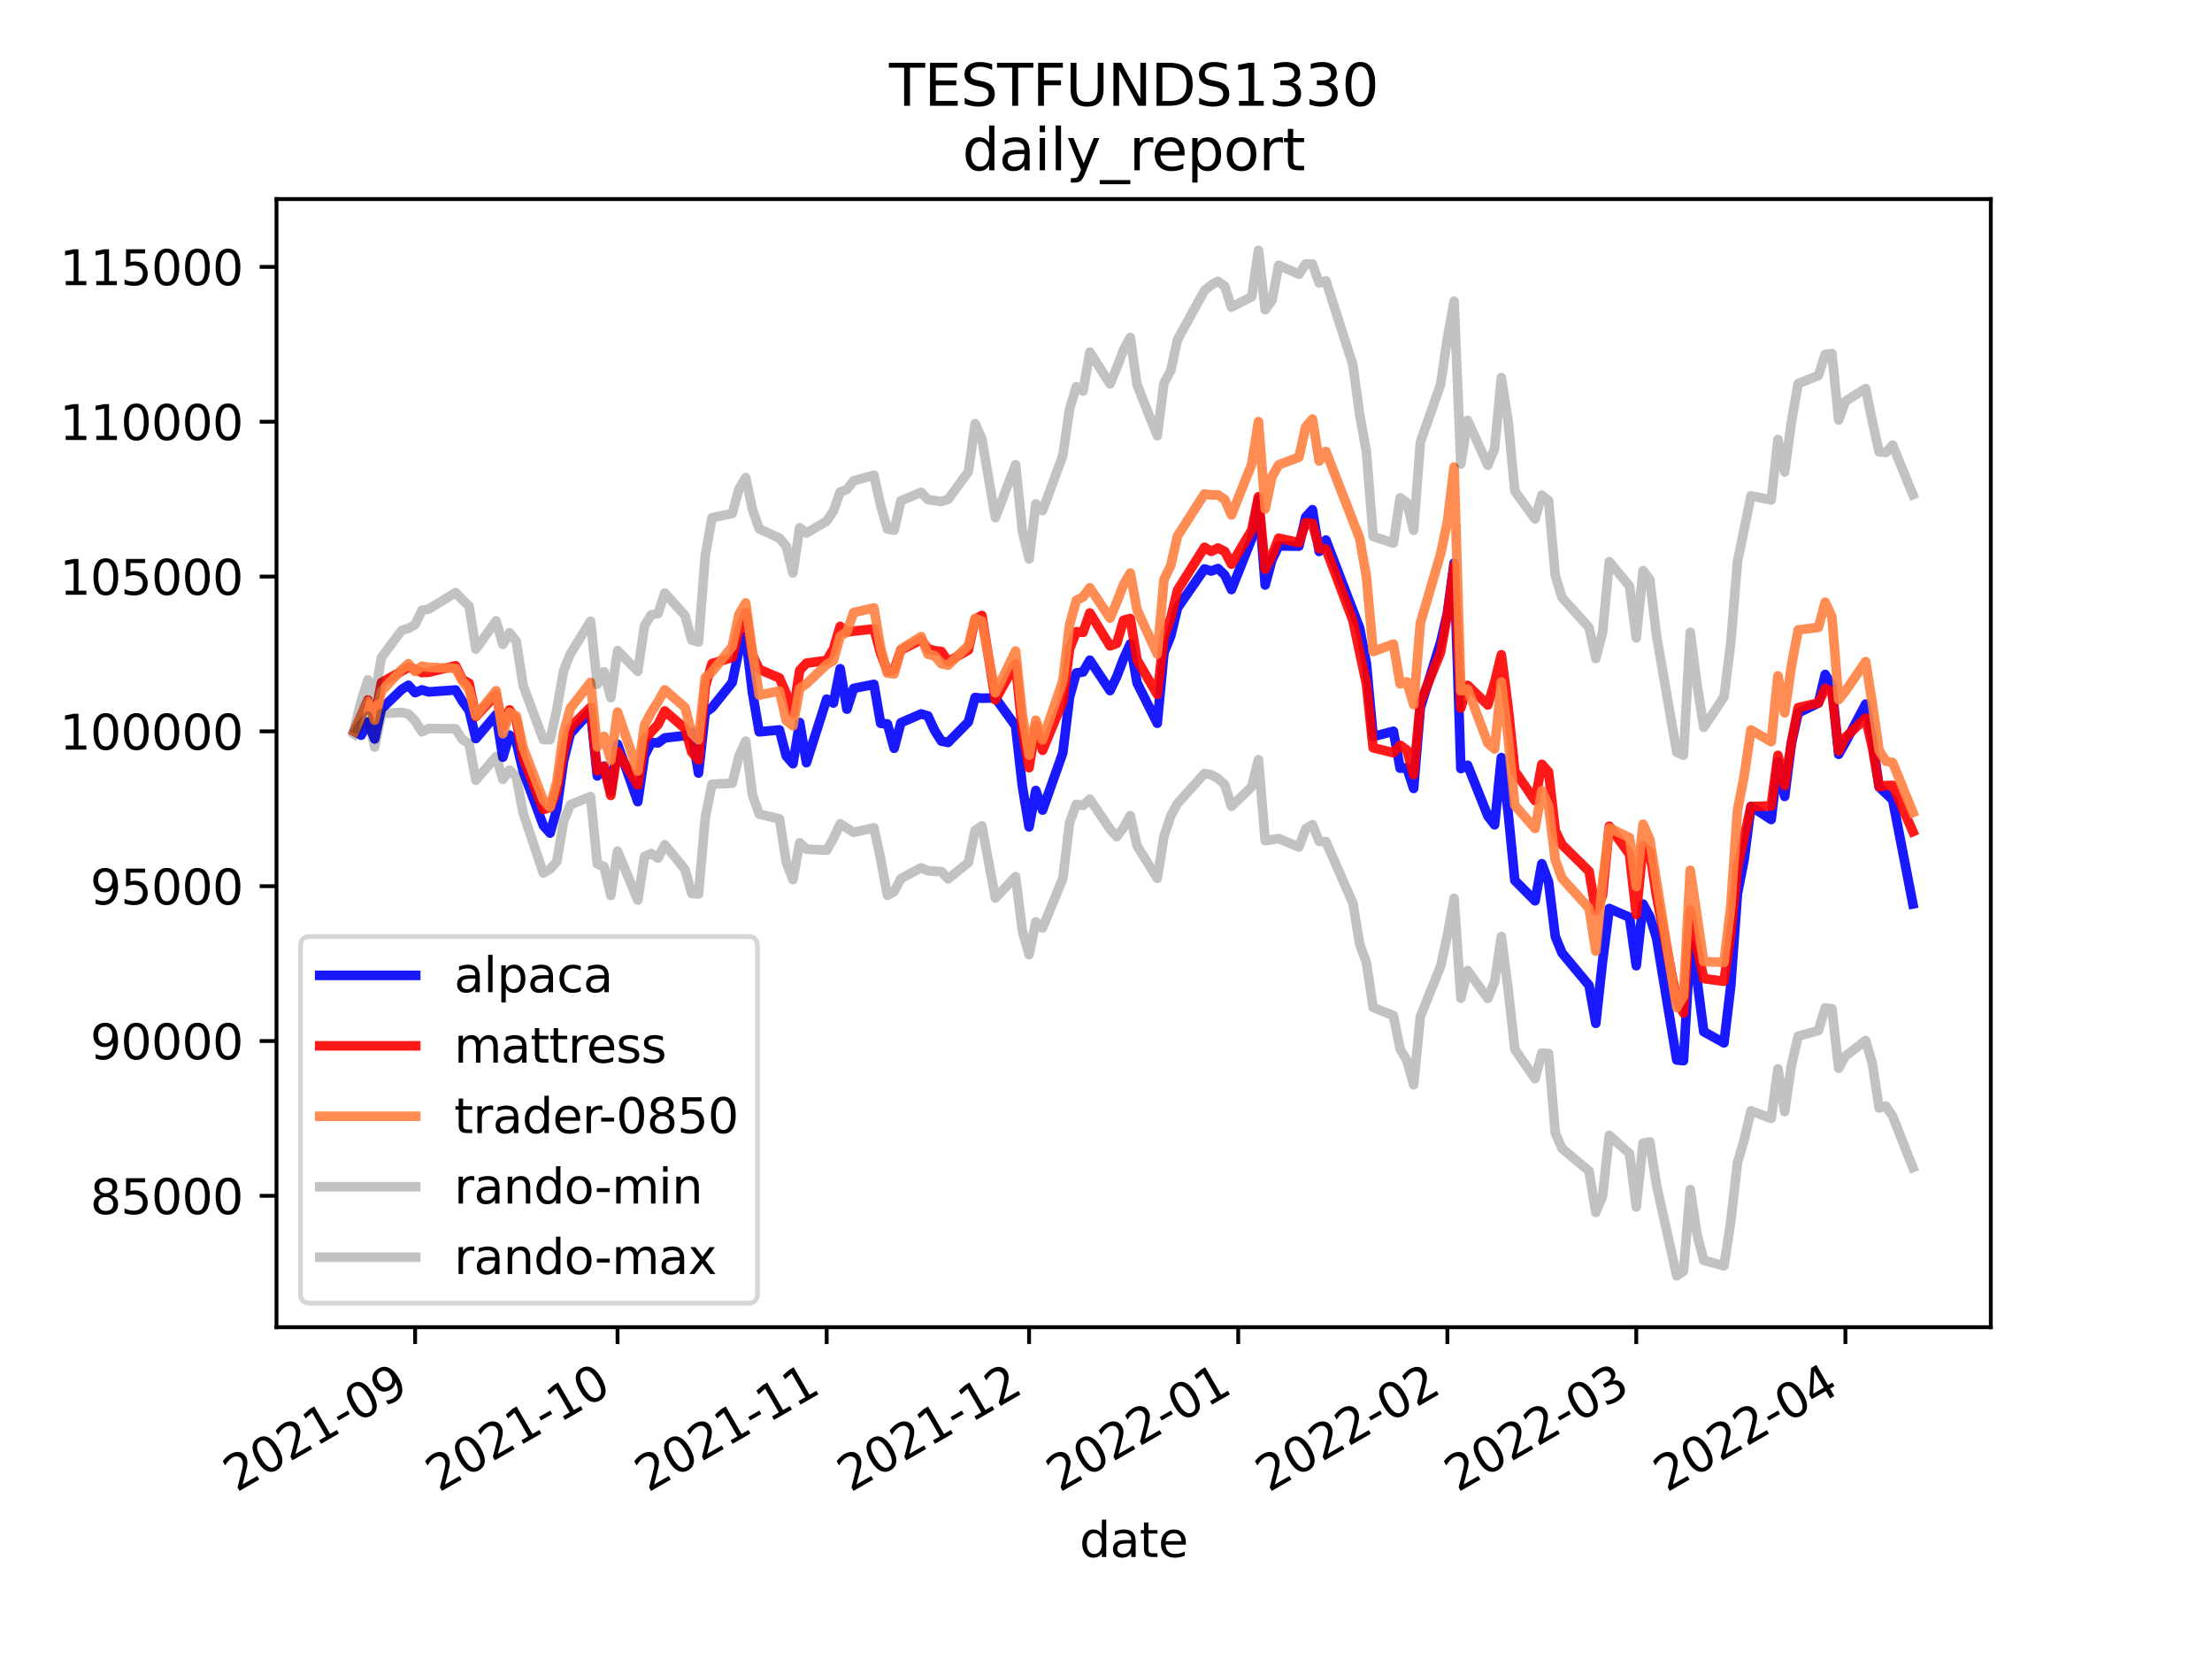 <?xml version="1.0" encoding="utf-8" standalone="no"?>
<!DOCTYPE svg PUBLIC "-//W3C//DTD SVG 1.1//EN"
  "http://www.w3.org/Graphics/SVG/1.1/DTD/svg11.dtd">
<svg height="345.6pt" version="1.1" viewBox="0 0 460.8 345.6" width="460.8pt" xmlns="http://www.w3.org/2000/svg" xmlns:xlink="http://www.w3.org/1999/xlink">
 <defs>
  <style type="text/css">*{stroke-linecap:butt;stroke-linejoin:round;}</style>
 </defs>
 <g id="figure_1">
  <g id="patch_1">
   <path d="M 0 345.6 
L 460.8 345.6 
L 460.8 0 
L 0 0 
z
" style="fill:#ffffff;"/>
  </g>
  <g id="axes_1">
   <g id="patch_2">
    <path d="M 57.6 276.48 
L 414.72 276.48 
L 414.72 41.472 
L 57.6 41.472 
z
" style="fill:#ffffff;"/>
   </g>
   <g id="matplotlib.axis_1">
    <g id="xtick_1">
     <g id="line2d_1">
      <defs>
       <path d="M 0 0 
L 0 3.5 
" id="m40ee66a56d" style="stroke:#000000;stroke-width:0.8;"/>
      </defs>
      <g>
       <use style="stroke:#000000;stroke-width:0.8;" x="86.482" xlink:href="#m40ee66a56d" y="276.48"/>
      </g>
     </g>
     <g id="text_1">
      <!-- 2021-09 -->
      <g transform="translate(49.257 310.952)rotate(-30)scale(0.1 -0.1)">
       <defs>
        <path d="M 1228 531 
L 3431 531 
L 3431 0 
L 469 0 
L 469 531 
Q 828 903 1448 1529 
Q 2069 2156 2228 2338 
Q 2531 2678 2651 2914 
Q 2772 3150 2772 3378 
Q 2772 3750 2511 3984 
Q 2250 4219 1831 4219 
Q 1534 4219 1204 4116 
Q 875 4013 500 3803 
L 500 4441 
Q 881 4594 1212 4672 
Q 1544 4750 1819 4750 
Q 2544 4750 2975 4387 
Q 3406 4025 3406 3419 
Q 3406 3131 3298 2873 
Q 3191 2616 2906 2266 
Q 2828 2175 2409 1742 
Q 1991 1309 1228 531 
z
" id="DejaVuSans-32" transform="scale(0.016)"/>
        <path d="M 2034 4250 
Q 1547 4250 1301 3770 
Q 1056 3291 1056 2328 
Q 1056 1369 1301 889 
Q 1547 409 2034 409 
Q 2525 409 2770 889 
Q 3016 1369 3016 2328 
Q 3016 3291 2770 3770 
Q 2525 4250 2034 4250 
z
M 2034 4750 
Q 2819 4750 3233 4129 
Q 3647 3509 3647 2328 
Q 3647 1150 3233 529 
Q 2819 -91 2034 -91 
Q 1250 -91 836 529 
Q 422 1150 422 2328 
Q 422 3509 836 4129 
Q 1250 4750 2034 4750 
z
" id="DejaVuSans-30" transform="scale(0.016)"/>
        <path d="M 794 531 
L 1825 531 
L 1825 4091 
L 703 3866 
L 703 4441 
L 1819 4666 
L 2450 4666 
L 2450 531 
L 3481 531 
L 3481 0 
L 794 0 
L 794 531 
z
" id="DejaVuSans-31" transform="scale(0.016)"/>
        <path d="M 313 2009 
L 1997 2009 
L 1997 1497 
L 313 1497 
L 313 2009 
z
" id="DejaVuSans-2d" transform="scale(0.016)"/>
        <path d="M 703 97 
L 703 672 
Q 941 559 1184 500 
Q 1428 441 1663 441 
Q 2288 441 2617 861 
Q 2947 1281 2994 2138 
Q 2813 1869 2534 1725 
Q 2256 1581 1919 1581 
Q 1219 1581 811 2004 
Q 403 2428 403 3163 
Q 403 3881 828 4315 
Q 1253 4750 1959 4750 
Q 2769 4750 3195 4129 
Q 3622 3509 3622 2328 
Q 3622 1225 3098 567 
Q 2575 -91 1691 -91 
Q 1453 -91 1209 -44 
Q 966 3 703 97 
z
M 1959 2075 
Q 2384 2075 2632 2365 
Q 2881 2656 2881 3163 
Q 2881 3666 2632 3958 
Q 2384 4250 1959 4250 
Q 1534 4250 1286 3958 
Q 1038 3666 1038 3163 
Q 1038 2656 1286 2365 
Q 1534 2075 1959 2075 
z
" id="DejaVuSans-39" transform="scale(0.016)"/>
       </defs>
       <use xlink:href="#DejaVuSans-32"/>
       <use x="63.623" xlink:href="#DejaVuSans-30"/>
       <use x="127.246" xlink:href="#DejaVuSans-32"/>
       <use x="190.869" xlink:href="#DejaVuSans-31"/>
       <use x="254.492" xlink:href="#DejaVuSans-2d"/>
       <use x="290.576" xlink:href="#DejaVuSans-30"/>
       <use x="354.199" xlink:href="#DejaVuSans-39"/>
      </g>
     </g>
    </g>
    <g id="xtick_2">
     <g id="line2d_2">
      <g>
       <use style="stroke:#000000;stroke-width:0.8;" x="128.645" xlink:href="#m40ee66a56d" y="276.48"/>
      </g>
     </g>
     <g id="text_2">
      <!-- 2021-10 -->
      <g transform="translate(91.42 310.952)rotate(-30)scale(0.1 -0.1)">
       <use xlink:href="#DejaVuSans-32"/>
       <use x="63.623" xlink:href="#DejaVuSans-30"/>
       <use x="127.246" xlink:href="#DejaVuSans-32"/>
       <use x="190.869" xlink:href="#DejaVuSans-31"/>
       <use x="254.492" xlink:href="#DejaVuSans-2d"/>
       <use x="290.576" xlink:href="#DejaVuSans-31"/>
       <use x="354.199" xlink:href="#DejaVuSans-30"/>
      </g>
     </g>
    </g>
    <g id="xtick_3">
     <g id="line2d_3">
      <g>
       <use style="stroke:#000000;stroke-width:0.8;" x="172.213" xlink:href="#m40ee66a56d" y="276.48"/>
      </g>
     </g>
     <g id="text_3">
      <!-- 2021-11 -->
      <g transform="translate(134.988 310.952)rotate(-30)scale(0.1 -0.1)">
       <use xlink:href="#DejaVuSans-32"/>
       <use x="63.623" xlink:href="#DejaVuSans-30"/>
       <use x="127.246" xlink:href="#DejaVuSans-32"/>
       <use x="190.869" xlink:href="#DejaVuSans-31"/>
       <use x="254.492" xlink:href="#DejaVuSans-2d"/>
       <use x="290.576" xlink:href="#DejaVuSans-31"/>
       <use x="354.199" xlink:href="#DejaVuSans-31"/>
      </g>
     </g>
    </g>
    <g id="xtick_4">
     <g id="line2d_4">
      <g>
       <use style="stroke:#000000;stroke-width:0.8;" x="214.376" xlink:href="#m40ee66a56d" y="276.48"/>
      </g>
     </g>
     <g id="text_4">
      <!-- 2021-12 -->
      <g transform="translate(177.151 310.952)rotate(-30)scale(0.1 -0.1)">
       <use xlink:href="#DejaVuSans-32"/>
       <use x="63.623" xlink:href="#DejaVuSans-30"/>
       <use x="127.246" xlink:href="#DejaVuSans-32"/>
       <use x="190.869" xlink:href="#DejaVuSans-31"/>
       <use x="254.492" xlink:href="#DejaVuSans-2d"/>
       <use x="290.576" xlink:href="#DejaVuSans-31"/>
       <use x="354.199" xlink:href="#DejaVuSans-32"/>
      </g>
     </g>
    </g>
    <g id="xtick_5">
     <g id="line2d_5">
      <g>
       <use style="stroke:#000000;stroke-width:0.8;" x="257.944" xlink:href="#m40ee66a56d" y="276.48"/>
      </g>
     </g>
     <g id="text_5">
      <!-- 2022-01 -->
      <g transform="translate(220.719 310.952)rotate(-30)scale(0.1 -0.1)">
       <use xlink:href="#DejaVuSans-32"/>
       <use x="63.623" xlink:href="#DejaVuSans-30"/>
       <use x="127.246" xlink:href="#DejaVuSans-32"/>
       <use x="190.869" xlink:href="#DejaVuSans-32"/>
       <use x="254.492" xlink:href="#DejaVuSans-2d"/>
       <use x="290.576" xlink:href="#DejaVuSans-30"/>
       <use x="354.199" xlink:href="#DejaVuSans-31"/>
      </g>
     </g>
    </g>
    <g id="xtick_6">
     <g id="line2d_6">
      <g>
       <use style="stroke:#000000;stroke-width:0.8;" x="301.513" xlink:href="#m40ee66a56d" y="276.48"/>
      </g>
     </g>
     <g id="text_6">
      <!-- 2022-02 -->
      <g transform="translate(264.288 310.952)rotate(-30)scale(0.1 -0.1)">
       <use xlink:href="#DejaVuSans-32"/>
       <use x="63.623" xlink:href="#DejaVuSans-30"/>
       <use x="127.246" xlink:href="#DejaVuSans-32"/>
       <use x="190.869" xlink:href="#DejaVuSans-32"/>
       <use x="254.492" xlink:href="#DejaVuSans-2d"/>
       <use x="290.576" xlink:href="#DejaVuSans-30"/>
       <use x="354.199" xlink:href="#DejaVuSans-32"/>
      </g>
     </g>
    </g>
    <g id="xtick_7">
     <g id="line2d_7">
      <g>
       <use style="stroke:#000000;stroke-width:0.8;" x="340.865" xlink:href="#m40ee66a56d" y="276.48"/>
      </g>
     </g>
     <g id="text_7">
      <!-- 2022-03 -->
      <g transform="translate(303.64 310.952)rotate(-30)scale(0.1 -0.1)">
       <defs>
        <path d="M 2597 2516 
Q 3050 2419 3304 2112 
Q 3559 1806 3559 1356 
Q 3559 666 3084 287 
Q 2609 -91 1734 -91 
Q 1441 -91 1130 -33 
Q 819 25 488 141 
L 488 750 
Q 750 597 1062 519 
Q 1375 441 1716 441 
Q 2309 441 2620 675 
Q 2931 909 2931 1356 
Q 2931 1769 2642 2001 
Q 2353 2234 1838 2234 
L 1294 2234 
L 1294 2753 
L 1863 2753 
Q 2328 2753 2575 2939 
Q 2822 3125 2822 3475 
Q 2822 3834 2567 4026 
Q 2313 4219 1838 4219 
Q 1578 4219 1281 4162 
Q 984 4106 628 3988 
L 628 4550 
Q 988 4650 1302 4700 
Q 1616 4750 1894 4750 
Q 2613 4750 3031 4423 
Q 3450 4097 3450 3541 
Q 3450 3153 3228 2886 
Q 3006 2619 2597 2516 
z
" id="DejaVuSans-33" transform="scale(0.016)"/>
       </defs>
       <use xlink:href="#DejaVuSans-32"/>
       <use x="63.623" xlink:href="#DejaVuSans-30"/>
       <use x="127.246" xlink:href="#DejaVuSans-32"/>
       <use x="190.869" xlink:href="#DejaVuSans-32"/>
       <use x="254.492" xlink:href="#DejaVuSans-2d"/>
       <use x="290.576" xlink:href="#DejaVuSans-30"/>
       <use x="354.199" xlink:href="#DejaVuSans-33"/>
      </g>
     </g>
    </g>
    <g id="xtick_8">
     <g id="line2d_8">
      <g>
       <use style="stroke:#000000;stroke-width:0.8;" x="384.433" xlink:href="#m40ee66a56d" y="276.48"/>
      </g>
     </g>
     <g id="text_8">
      <!-- 2022-04 -->
      <g transform="translate(347.208 310.952)rotate(-30)scale(0.1 -0.1)">
       <defs>
        <path d="M 2419 4116 
L 825 1625 
L 2419 1625 
L 2419 4116 
z
M 2253 4666 
L 3047 4666 
L 3047 1625 
L 3713 1625 
L 3713 1100 
L 3047 1100 
L 3047 0 
L 2419 0 
L 2419 1100 
L 313 1100 
L 313 1709 
L 2253 4666 
z
" id="DejaVuSans-34" transform="scale(0.016)"/>
       </defs>
       <use xlink:href="#DejaVuSans-32"/>
       <use x="63.623" xlink:href="#DejaVuSans-30"/>
       <use x="127.246" xlink:href="#DejaVuSans-32"/>
       <use x="190.869" xlink:href="#DejaVuSans-32"/>
       <use x="254.492" xlink:href="#DejaVuSans-2d"/>
       <use x="290.576" xlink:href="#DejaVuSans-30"/>
       <use x="354.199" xlink:href="#DejaVuSans-34"/>
      </g>
     </g>
    </g>
    <g id="text_9">
     <!-- date -->
     <g transform="translate(224.885 324.351)scale(0.1 -0.1)">
      <defs>
       <path d="M 2906 2969 
L 2906 4863 
L 3481 4863 
L 3481 0 
L 2906 0 
L 2906 525 
Q 2725 213 2448 61 
Q 2172 -91 1784 -91 
Q 1150 -91 751 415 
Q 353 922 353 1747 
Q 353 2572 751 3078 
Q 1150 3584 1784 3584 
Q 2172 3584 2448 3432 
Q 2725 3281 2906 2969 
z
M 947 1747 
Q 947 1113 1208 752 
Q 1469 391 1925 391 
Q 2381 391 2643 752 
Q 2906 1113 2906 1747 
Q 2906 2381 2643 2742 
Q 2381 3103 1925 3103 
Q 1469 3103 1208 2742 
Q 947 2381 947 1747 
z
" id="DejaVuSans-64" transform="scale(0.016)"/>
       <path d="M 2194 1759 
Q 1497 1759 1228 1600 
Q 959 1441 959 1056 
Q 959 750 1161 570 
Q 1363 391 1709 391 
Q 2188 391 2477 730 
Q 2766 1069 2766 1631 
L 2766 1759 
L 2194 1759 
z
M 3341 1997 
L 3341 0 
L 2766 0 
L 2766 531 
Q 2569 213 2275 61 
Q 1981 -91 1556 -91 
Q 1019 -91 701 211 
Q 384 513 384 1019 
Q 384 1609 779 1909 
Q 1175 2209 1959 2209 
L 2766 2209 
L 2766 2266 
Q 2766 2663 2505 2880 
Q 2244 3097 1772 3097 
Q 1472 3097 1187 3025 
Q 903 2953 641 2809 
L 641 3341 
Q 956 3463 1253 3523 
Q 1550 3584 1831 3584 
Q 2591 3584 2966 3190 
Q 3341 2797 3341 1997 
z
" id="DejaVuSans-61" transform="scale(0.016)"/>
       <path d="M 1172 4494 
L 1172 3500 
L 2356 3500 
L 2356 3053 
L 1172 3053 
L 1172 1153 
Q 1172 725 1289 603 
Q 1406 481 1766 481 
L 2356 481 
L 2356 0 
L 1766 0 
Q 1100 0 847 248 
Q 594 497 594 1153 
L 594 3053 
L 172 3053 
L 172 3500 
L 594 3500 
L 594 4494 
L 1172 4494 
z
" id="DejaVuSans-74" transform="scale(0.016)"/>
       <path d="M 3597 1894 
L 3597 1613 
L 953 1613 
Q 991 1019 1311 708 
Q 1631 397 2203 397 
Q 2534 397 2845 478 
Q 3156 559 3463 722 
L 3463 178 
Q 3153 47 2828 -22 
Q 2503 -91 2169 -91 
Q 1331 -91 842 396 
Q 353 884 353 1716 
Q 353 2575 817 3079 
Q 1281 3584 2069 3584 
Q 2775 3584 3186 3129 
Q 3597 2675 3597 1894 
z
M 3022 2063 
Q 3016 2534 2758 2815 
Q 2500 3097 2075 3097 
Q 1594 3097 1305 2825 
Q 1016 2553 972 2059 
L 3022 2063 
z
" id="DejaVuSans-65" transform="scale(0.016)"/>
      </defs>
      <use xlink:href="#DejaVuSans-64"/>
      <use x="63.477" xlink:href="#DejaVuSans-61"/>
      <use x="124.756" xlink:href="#DejaVuSans-74"/>
      <use x="163.965" xlink:href="#DejaVuSans-65"/>
     </g>
    </g>
   </g>
   <g id="matplotlib.axis_2">
    <g id="ytick_1">
     <g id="line2d_9">
      <defs>
       <path d="M 0 0 
L -3.5 0 
" id="mac72d6d4a7" style="stroke:#000000;stroke-width:0.8;"/>
      </defs>
      <g>
       <use style="stroke:#000000;stroke-width:0.8;" x="57.6" xlink:href="#mac72d6d4a7" y="249.112"/>
      </g>
     </g>
     <g id="text_10">
      <!-- 85000 -->
      <g transform="translate(18.788 252.911)scale(0.1 -0.1)">
       <defs>
        <path d="M 2034 2216 
Q 1584 2216 1326 1975 
Q 1069 1734 1069 1313 
Q 1069 891 1326 650 
Q 1584 409 2034 409 
Q 2484 409 2743 651 
Q 3003 894 3003 1313 
Q 3003 1734 2745 1975 
Q 2488 2216 2034 2216 
z
M 1403 2484 
Q 997 2584 770 2862 
Q 544 3141 544 3541 
Q 544 4100 942 4425 
Q 1341 4750 2034 4750 
Q 2731 4750 3128 4425 
Q 3525 4100 3525 3541 
Q 3525 3141 3298 2862 
Q 3072 2584 2669 2484 
Q 3125 2378 3379 2068 
Q 3634 1759 3634 1313 
Q 3634 634 3220 271 
Q 2806 -91 2034 -91 
Q 1263 -91 848 271 
Q 434 634 434 1313 
Q 434 1759 690 2068 
Q 947 2378 1403 2484 
z
M 1172 3481 
Q 1172 3119 1398 2916 
Q 1625 2713 2034 2713 
Q 2441 2713 2670 2916 
Q 2900 3119 2900 3481 
Q 2900 3844 2670 4047 
Q 2441 4250 2034 4250 
Q 1625 4250 1398 4047 
Q 1172 3844 1172 3481 
z
" id="DejaVuSans-38" transform="scale(0.016)"/>
        <path d="M 691 4666 
L 3169 4666 
L 3169 4134 
L 1269 4134 
L 1269 2991 
Q 1406 3038 1543 3061 
Q 1681 3084 1819 3084 
Q 2600 3084 3056 2656 
Q 3513 2228 3513 1497 
Q 3513 744 3044 326 
Q 2575 -91 1722 -91 
Q 1428 -91 1123 -41 
Q 819 9 494 109 
L 494 744 
Q 775 591 1075 516 
Q 1375 441 1709 441 
Q 2250 441 2565 725 
Q 2881 1009 2881 1497 
Q 2881 1984 2565 2268 
Q 2250 2553 1709 2553 
Q 1456 2553 1204 2497 
Q 953 2441 691 2322 
L 691 4666 
z
" id="DejaVuSans-35" transform="scale(0.016)"/>
       </defs>
       <use xlink:href="#DejaVuSans-38"/>
       <use x="63.623" xlink:href="#DejaVuSans-35"/>
       <use x="127.246" xlink:href="#DejaVuSans-30"/>
       <use x="190.869" xlink:href="#DejaVuSans-30"/>
       <use x="254.492" xlink:href="#DejaVuSans-30"/>
      </g>
     </g>
    </g>
    <g id="ytick_2">
     <g id="line2d_10">
      <g>
       <use style="stroke:#000000;stroke-width:0.8;" x="57.6" xlink:href="#mac72d6d4a7" y="216.86"/>
      </g>
     </g>
     <g id="text_11">
      <!-- 90000 -->
      <g transform="translate(18.788 220.659)scale(0.1 -0.1)">
       <use xlink:href="#DejaVuSans-39"/>
       <use x="63.623" xlink:href="#DejaVuSans-30"/>
       <use x="127.246" xlink:href="#DejaVuSans-30"/>
       <use x="190.869" xlink:href="#DejaVuSans-30"/>
       <use x="254.492" xlink:href="#DejaVuSans-30"/>
      </g>
     </g>
    </g>
    <g id="ytick_3">
     <g id="line2d_11">
      <g>
       <use style="stroke:#000000;stroke-width:0.8;" x="57.6" xlink:href="#mac72d6d4a7" y="184.608"/>
      </g>
     </g>
     <g id="text_12">
      <!-- 95000 -->
      <g transform="translate(18.788 188.407)scale(0.1 -0.1)">
       <use xlink:href="#DejaVuSans-39"/>
       <use x="63.623" xlink:href="#DejaVuSans-35"/>
       <use x="127.246" xlink:href="#DejaVuSans-30"/>
       <use x="190.869" xlink:href="#DejaVuSans-30"/>
       <use x="254.492" xlink:href="#DejaVuSans-30"/>
      </g>
     </g>
    </g>
    <g id="ytick_4">
     <g id="line2d_12">
      <g>
       <use style="stroke:#000000;stroke-width:0.8;" x="57.6" xlink:href="#mac72d6d4a7" y="152.356"/>
      </g>
     </g>
     <g id="text_13">
      <!-- 100000 -->
      <g transform="translate(12.425 156.155)scale(0.1 -0.1)">
       <use xlink:href="#DejaVuSans-31"/>
       <use x="63.623" xlink:href="#DejaVuSans-30"/>
       <use x="127.246" xlink:href="#DejaVuSans-30"/>
       <use x="190.869" xlink:href="#DejaVuSans-30"/>
       <use x="254.492" xlink:href="#DejaVuSans-30"/>
       <use x="318.115" xlink:href="#DejaVuSans-30"/>
      </g>
     </g>
    </g>
    <g id="ytick_5">
     <g id="line2d_13">
      <g>
       <use style="stroke:#000000;stroke-width:0.8;" x="57.6" xlink:href="#mac72d6d4a7" y="120.104"/>
      </g>
     </g>
     <g id="text_14">
      <!-- 105000 -->
      <g transform="translate(12.425 123.903)scale(0.1 -0.1)">
       <use xlink:href="#DejaVuSans-31"/>
       <use x="63.623" xlink:href="#DejaVuSans-30"/>
       <use x="127.246" xlink:href="#DejaVuSans-35"/>
       <use x="190.869" xlink:href="#DejaVuSans-30"/>
       <use x="254.492" xlink:href="#DejaVuSans-30"/>
       <use x="318.115" xlink:href="#DejaVuSans-30"/>
      </g>
     </g>
    </g>
    <g id="ytick_6">
     <g id="line2d_14">
      <g>
       <use style="stroke:#000000;stroke-width:0.8;" x="57.6" xlink:href="#mac72d6d4a7" y="87.852"/>
      </g>
     </g>
     <g id="text_15">
      <!-- 110000 -->
      <g transform="translate(12.425 91.651)scale(0.1 -0.1)">
       <use xlink:href="#DejaVuSans-31"/>
       <use x="63.623" xlink:href="#DejaVuSans-31"/>
       <use x="127.246" xlink:href="#DejaVuSans-30"/>
       <use x="190.869" xlink:href="#DejaVuSans-30"/>
       <use x="254.492" xlink:href="#DejaVuSans-30"/>
       <use x="318.115" xlink:href="#DejaVuSans-30"/>
      </g>
     </g>
    </g>
    <g id="ytick_7">
     <g id="line2d_15">
      <g>
       <use style="stroke:#000000;stroke-width:0.8;" x="57.6" xlink:href="#mac72d6d4a7" y="55.6"/>
      </g>
     </g>
     <g id="text_16">
      <!-- 115000 -->
      <g transform="translate(12.425 59.399)scale(0.1 -0.1)">
       <use xlink:href="#DejaVuSans-31"/>
       <use x="63.623" xlink:href="#DejaVuSans-31"/>
       <use x="127.246" xlink:href="#DejaVuSans-35"/>
       <use x="190.869" xlink:href="#DejaVuSans-30"/>
       <use x="254.492" xlink:href="#DejaVuSans-30"/>
       <use x="318.115" xlink:href="#DejaVuSans-30"/>
      </g>
     </g>
    </g>
   </g>
   <g id="line2d_16">
    <path clip-path="url(#pcfe81a2498)" d="M 73.833 152.356 
L 75.238 153.162 
L 76.644 150.418 
L 78.049 153.945 
L 79.454 147.675 
L 83.671 143.627 
L 85.076 142.75 
L 86.482 144.3 
L 87.887 143.714 
L 89.292 144.136 
L 94.914 143.736 
L 96.32 146.081 
L 97.725 148.011 
L 99.13 153.861 
L 103.347 148.885 
L 104.752 157.743 
L 106.158 153.136 
L 107.563 154.656 
L 108.969 160.601 
L 113.185 171.96 
L 114.59 173.552 
L 115.996 168.55 
L 117.401 158.509 
L 118.807 152.842 
L 123.023 148.157 
L 124.428 161.641 
L 125.834 159.595 
L 127.239 164.9 
L 128.645 155.036 
L 132.861 167.002 
L 134.266 157.439 
L 135.672 154.68 
L 137.077 154.76 
L 138.483 153.717 
L 142.699 153.248 
L 144.104 152.529 
L 145.51 161.049 
L 146.915 148.421 
L 148.321 147.414 
L 152.537 142.169 
L 153.942 135.388 
L 155.348 132.561 
L 156.753 144.296 
L 158.159 152.458 
L 162.375 152.051 
L 163.78 157.471 
L 165.186 159.098 
L 166.591 150.511 
L 167.997 158.884 
L 172.213 145.637 
L 173.618 146.451 
L 175.024 139.306 
L 176.429 147.736 
L 177.835 143.403 
L 182.051 142.561 
L 183.456 150.684 
L 184.862 150.814 
L 186.267 155.889 
L 187.673 150.555 
L 191.889 148.721 
L 193.294 149.129 
L 194.7 152.169 
L 196.105 154.385 
L 197.511 154.663 
L 201.727 150.39 
L 203.132 145.308 
L 204.538 145.456 
L 207.349 145.381 
L 211.565 151.237 
L 212.97 163.777 
L 214.376 172.258 
L 215.781 164.669 
L 217.187 168.758 
L 221.403 156.831 
L 222.808 145.215 
L 224.214 140.19 
L 225.619 139.983 
L 227.025 137.526 
L 231.241 143.863 
L 232.646 140.952 
L 234.052 137.25 
L 235.457 134.157 
L 236.863 142.236 
L 241.079 150.67 
L 242.484 135.934 
L 243.89 132.492 
L 245.295 126.654 
L 250.917 118.519 
L 252.322 118.959 
L 253.728 118.431 
L 255.133 119.775 
L 256.539 122.813 
L 260.755 112.231 
L 262.16 104.014 
L 263.566 121.871 
L 264.971 116.641 
L 266.377 113.719 
L 270.593 113.773 
L 271.998 107.719 
L 273.404 106.182 
L 274.809 114.878 
L 276.215 112.505 
L 283.242 130.832 
L 284.647 138.203 
L 286.053 153.45 
L 290.269 152.327 
L 291.675 160.037 
L 293.08 159.942 
L 294.485 164.245 
L 295.891 147.436 
L 300.107 133.777 
L 301.513 127.764 
L 302.918 117.296 
L 304.323 160.112 
L 305.729 159.413 
L 309.945 169.973 
L 311.351 171.829 
L 312.756 157.818 
L 314.161 169.14 
L 315.567 183.409 
L 319.783 187.66 
L 321.189 179.93 
L 322.594 183.729 
L 323.999 195.101 
L 325.405 198.532 
L 331.027 205.278 
L 332.432 213.179 
L 333.837 200.31 
L 335.243 189.264 
L 339.459 191.096 
L 340.865 201.179 
L 342.27 188.329 
L 343.675 190.905 
L 345.081 195.403 
L 349.297 220.812 
L 350.703 220.962 
L 352.108 196.793 
L 353.513 204.01 
L 354.919 214.916 
L 359.135 217.256 
L 360.541 205.465 
L 361.946 186.153 
L 363.351 179.022 
L 364.757 167.995 
L 368.973 170.727 
L 370.379 158.688 
L 371.784 165.908 
L 373.19 154.898 
L 374.595 148.512 
L 378.811 146.452 
L 380.217 140.506 
L 381.622 142.808 
L 383.028 157.137 
L 384.433 154.661 
L 388.649 146.665 
L 390.055 154.215 
L 391.46 163.945 
L 394.271 166.618 
L 398.487 188.312 
L 398.487 188.312 
" style="fill:none;stroke:#0000ff;stroke-linecap:square;stroke-opacity:0.9;stroke-width:2;"/>
   </g>
   <g id="line2d_17">
    <path clip-path="url(#pcfe81a2498)" d="M 73.833 152.356 
L 76.644 145.821 
L 78.049 149.855 
L 79.454 142.215 
L 85.076 139.031 
L 86.482 139.446 
L 87.887 140.116 
L 89.292 140.059 
L 94.914 138.683 
L 96.32 141.545 
L 97.725 142.353 
L 99.13 149.272 
L 103.347 144.689 
L 104.752 151.26 
L 106.158 147.88 
L 107.563 150.06 
L 108.969 157.916 
L 113.185 168.633 
L 114.59 168.214 
L 115.996 164.695 
L 117.401 156.656 
L 118.807 151.519 
L 123.023 147.32 
L 124.428 160.55 
L 125.834 159.69 
L 127.239 165.708 
L 128.645 156.553 
L 132.861 163.522 
L 134.266 154.206 
L 135.672 152.447 
L 137.077 150.947 
L 138.483 148.107 
L 142.699 151.757 
L 144.104 156.665 
L 145.51 158.323 
L 146.915 143.048 
L 148.321 138.233 
L 152.537 136.958 
L 153.942 131.248 
L 155.348 127.614 
L 156.753 136.43 
L 158.159 139.439 
L 162.375 141.237 
L 163.78 144.491 
L 165.186 148.688 
L 166.591 139.641 
L 167.997 138.152 
L 172.213 137.578 
L 173.618 135.211 
L 175.024 130.487 
L 176.429 131.682 
L 177.835 131.477 
L 182.051 131.01 
L 183.456 136.098 
L 184.862 139.824 
L 186.267 139.511 
L 187.673 135.417 
L 191.889 133.285 
L 193.294 135.131 
L 194.7 135.556 
L 196.105 135.715 
L 197.511 137.821 
L 201.727 135.416 
L 203.132 129.009 
L 204.538 128.204 
L 207.349 145.792 
L 211.565 138.253 
L 212.97 152.089 
L 214.376 159.928 
L 215.781 151.075 
L 217.187 156.304 
L 221.403 146.177 
L 222.808 135.218 
L 224.214 131.593 
L 225.619 131.743 
L 227.025 127.685 
L 231.241 134.547 
L 232.646 134.033 
L 234.052 129.211 
L 235.457 128.854 
L 236.863 137.479 
L 241.079 144.643 
L 242.484 132.729 
L 243.89 128.774 
L 245.295 122.945 
L 250.917 114.003 
L 252.322 114.863 
L 253.728 114.164 
L 255.133 114.864 
L 256.539 117.527 
L 260.755 110.43 
L 262.16 103.472 
L 263.566 118.565 
L 264.971 115.73 
L 266.377 112.11 
L 270.593 113.051 
L 271.998 108.895 
L 273.404 109.025 
L 274.809 114.27 
L 276.215 114.365 
L 281.837 129.28 
L 284.647 142.453 
L 286.053 155.775 
L 290.269 156.809 
L 291.675 155.239 
L 293.08 156.274 
L 294.485 161.353 
L 295.891 146.295 
L 300.107 135.874 
L 301.513 128.024 
L 302.918 117.762 
L 304.323 147.486 
L 305.729 142.766 
L 309.945 146.863 
L 311.351 142.168 
L 312.756 136.402 
L 314.161 147.244 
L 315.567 160.615 
L 319.783 166.81 
L 321.189 159.214 
L 322.594 160.804 
L 323.999 173.059 
L 325.405 175.965 
L 331.027 181.505 
L 332.432 189.744 
L 333.837 186.506 
L 335.243 172.111 
L 339.459 177.958 
L 340.865 190.508 
L 342.27 176.257 
L 343.675 177.403 
L 345.081 186.626 
L 349.297 208.313 
L 350.703 211.035 
L 352.108 189.58 
L 353.513 197.326 
L 354.919 203.847 
L 359.135 204.426 
L 360.541 194.588 
L 361.946 180.743 
L 364.757 168.034 
L 368.973 167.882 
L 370.379 157.354 
L 371.784 163.637 
L 373.19 154.604 
L 374.595 147.419 
L 378.811 146.428 
L 380.217 143.406 
L 381.622 144.104 
L 383.028 156.449 
L 384.433 153.619 
L 388.649 149.593 
L 390.055 155.726 
L 391.46 163.868 
L 392.866 163.651 
L 394.271 163.605 
L 398.487 173.235 
L 398.487 173.235 
" style="fill:none;stroke:#ff0000;stroke-linecap:square;stroke-opacity:0.9;stroke-width:2;"/>
   </g>
   <g id="line2d_18">
    <path clip-path="url(#pcfe81a2498)" d="M 73.833 152.356 
L 75.238 149.003 
L 76.644 146.108 
L 78.049 150.035 
L 79.454 144.006 
L 83.671 139.517 
L 85.076 138.259 
L 86.482 139.887 
L 87.887 138.779 
L 89.292 139.019 
L 94.914 139.228 
L 96.32 141.831 
L 97.725 143.649 
L 99.13 149.1 
L 103.347 143.891 
L 104.752 152.845 
L 106.158 148.4 
L 107.563 149.175 
L 108.969 155.745 
L 113.185 166.673 
L 114.59 168.129 
L 115.996 162.917 
L 117.401 152.698 
L 118.807 147.567 
L 123.023 142.153 
L 124.428 155.607 
L 125.834 153.396 
L 127.239 158.375 
L 128.645 148.338 
L 132.861 160.625 
L 134.266 151.033 
L 135.672 148.372 
L 137.077 146.161 
L 138.483 143.71 
L 142.699 147.366 
L 144.104 152.709 
L 145.51 154.123 
L 146.915 141.135 
L 148.321 139.97 
L 152.537 134.668 
L 153.942 127.961 
L 155.348 125.598 
L 156.753 135.854 
L 158.159 144.806 
L 162.375 143.937 
L 163.78 150.077 
L 165.186 151.196 
L 166.591 143.425 
L 167.997 142.438 
L 172.213 138.437 
L 173.618 137.628 
L 175.024 132.559 
L 176.429 131.662 
L 177.835 127.594 
L 182.051 126.647 
L 183.456 135.007 
L 184.862 140.227 
L 186.267 140.386 
L 187.673 135.247 
L 191.889 132.61 
L 193.294 136.285 
L 194.7 136.604 
L 196.105 138.253 
L 197.511 138.562 
L 201.727 134.474 
L 203.132 128.826 
L 204.538 129.411 
L 207.349 144.328 
L 211.565 135.621 
L 212.97 148.874 
L 214.376 157.326 
L 215.781 150.02 
L 217.187 154.14 
L 221.403 141.831 
L 222.808 130.183 
L 224.214 125.064 
L 225.619 124.36 
L 227.025 122.434 
L 231.241 128.773 
L 232.646 125.44 
L 234.052 121.789 
L 235.457 119.369 
L 236.863 127.006 
L 241.079 136.268 
L 242.484 120.684 
L 243.89 117.824 
L 245.295 111.652 
L 250.917 102.897 
L 252.322 103.116 
L 253.728 103.09 
L 255.133 104.061 
L 256.539 107.279 
L 260.755 96.703 
L 262.16 87.841 
L 263.566 106.03 
L 264.971 99.299 
L 266.377 96.832 
L 270.593 95.236 
L 271.998 88.944 
L 273.404 87.294 
L 274.809 96.03 
L 276.215 94.05 
L 283.242 112.15 
L 284.647 120.086 
L 286.053 135.722 
L 290.269 134.185 
L 291.675 142.443 
L 293.08 142.039 
L 294.485 146.783 
L 295.891 129.806 
L 300.107 115.382 
L 301.513 108.776 
L 302.918 97.289 
L 304.323 143.908 
L 305.729 143.574 
L 309.945 154.811 
L 311.351 156.028 
L 312.756 142.071 
L 314.161 153.479 
L 315.567 167.779 
L 319.783 172.589 
L 321.189 164.703 
L 322.594 167.926 
L 323.999 179.178 
L 325.405 182.971 
L 331.027 189.201 
L 332.432 198.136 
L 333.837 183.812 
L 335.243 172.478 
L 339.459 174.487 
L 340.865 184.689 
L 342.27 171.697 
L 343.675 174.833 
L 349.297 209.907 
L 350.703 207.519 
L 352.108 181.288 
L 354.919 200.304 
L 359.135 200.481 
L 360.541 188.946 
L 361.946 168.822 
L 363.351 161.596 
L 364.757 152.054 
L 368.973 154.506 
L 370.379 140.798 
L 371.784 148.495 
L 373.19 138.688 
L 374.595 131.224 
L 378.811 130.695 
L 380.217 125.451 
L 381.622 128.49 
L 383.028 145.737 
L 384.433 143.985 
L 388.649 137.824 
L 390.055 146.64 
L 391.46 156.354 
L 392.866 158.56 
L 394.271 158.85 
L 398.487 169.244 
L 398.487 169.244 
" style="fill:none;stroke:#ff8040;stroke-linecap:square;stroke-opacity:0.9;stroke-width:2;"/>
   </g>
   <g id="line2d_19">
    <path clip-path="url(#pcfe81a2498)" d="M 73.833 153.001 
L 75.238 150.868 
L 76.644 149.192 
L 78.049 155.634 
L 79.454 148.647 
L 83.671 148.419 
L 85.076 148.722 
L 86.482 150.188 
L 87.887 152.452 
L 89.292 151.76 
L 94.914 151.826 
L 96.32 154.05 
L 97.725 154.926 
L 99.13 162.532 
L 103.347 157.594 
L 104.752 162.35 
L 106.158 160.395 
L 107.563 161.861 
L 108.969 169.336 
L 113.185 181.89 
L 114.59 181.059 
L 115.996 179.468 
L 117.401 171.112 
L 118.807 167.645 
L 123.023 165.936 
L 124.428 179.977 
L 125.834 180.521 
L 127.239 186.541 
L 128.645 177.305 
L 132.861 187.514 
L 134.266 178.416 
L 135.672 177.795 
L 137.077 178.764 
L 138.483 175.971 
L 142.699 181.121 
L 144.104 186.145 
L 145.51 186.244 
L 146.915 170.31 
L 148.321 163.365 
L 152.537 163.168 
L 153.942 157.496 
L 155.348 154.396 
L 156.753 165.637 
L 158.159 169.587 
L 162.375 170.581 
L 163.78 179.572 
L 165.186 183.246 
L 166.591 175.573 
L 167.997 176.889 
L 172.213 177.114 
L 173.618 174.672 
L 175.024 171.617 
L 177.835 173.396 
L 182.051 172.441 
L 183.456 178.929 
L 184.862 186.494 
L 186.267 185.742 
L 187.673 183.029 
L 191.889 180.764 
L 193.294 181.406 
L 196.105 181.576 
L 197.511 183.081 
L 201.727 179.699 
L 203.132 172.992 
L 204.538 172.043 
L 207.349 187.084 
L 211.565 182.624 
L 212.97 193.849 
L 214.376 198.888 
L 215.781 192.028 
L 217.187 193.315 
L 221.403 183.022 
L 222.808 171.396 
L 224.214 167.545 
L 225.619 167.804 
L 227.025 166.477 
L 231.241 172.736 
L 232.646 174.298 
L 234.052 172.425 
L 235.457 169.919 
L 236.863 176.166 
L 241.079 182.977 
L 242.484 174.19 
L 243.89 169.972 
L 245.295 167.388 
L 250.917 161.137 
L 252.322 161.396 
L 253.728 162.169 
L 255.133 163.455 
L 256.539 167.968 
L 260.755 163.889 
L 262.16 158.262 
L 263.566 175.134 
L 266.377 174.694 
L 270.593 176.446 
L 271.998 172.669 
L 273.404 171.794 
L 274.809 175.26 
L 276.215 175.328 
L 281.837 188.149 
L 283.242 196.677 
L 284.647 200.507 
L 286.053 209.865 
L 290.269 211.559 
L 291.675 218.553 
L 293.08 220.872 
L 294.485 225.981 
L 295.891 211.742 
L 300.107 201.297 
L 301.513 194.849 
L 302.918 187.137 
L 304.323 207.924 
L 305.729 202.189 
L 309.945 207.996 
L 311.351 204.516 
L 312.756 195.098 
L 314.161 205.971 
L 315.567 218.593 
L 319.783 224.713 
L 321.189 219.364 
L 322.594 219.473 
L 323.999 236.058 
L 325.405 239.247 
L 331.027 243.94 
L 332.432 252.579 
L 333.837 249.185 
L 335.243 236.506 
L 339.459 240.326 
L 340.865 251.426 
L 342.27 238.146 
L 343.675 237.86 
L 345.081 246.899 
L 349.297 265.798 
L 350.703 264.796 
L 352.108 247.792 
L 353.513 257.133 
L 354.919 262.548 
L 359.135 263.703 
L 360.541 254.554 
L 361.946 242.226 
L 363.351 237.416 
L 364.757 231.411 
L 368.973 232.99 
L 370.379 222.636 
L 371.784 231.563 
L 373.19 221.863 
L 374.595 215.858 
L 378.811 214.672 
L 380.217 209.972 
L 381.622 210.136 
L 383.028 222.542 
L 384.433 220.014 
L 388.649 216.75 
L 390.055 221.583 
L 391.46 230.823 
L 392.866 230.406 
L 394.271 232.535 
L 398.487 243.218 
L 398.487 243.218 
" style="fill:none;stroke:#0d0d0d;stroke-linecap:square;stroke-opacity:0.25;stroke-width:2;"/>
   </g>
   <g id="line2d_20">
    <path clip-path="url(#pcfe81a2498)" d="M 73.833 151.711 
L 75.238 146.053 
L 76.644 141.626 
L 78.049 144.986 
L 79.454 136.978 
L 83.671 131.316 
L 85.076 130.914 
L 86.482 130.102 
L 87.887 127.141 
L 89.292 126.897 
L 94.914 123.46 
L 96.32 124.957 
L 97.725 126.269 
L 99.13 135.23 
L 103.347 129.327 
L 104.752 134.233 
L 106.158 131.819 
L 107.563 133.642 
L 108.969 142.764 
L 113.185 154.084 
L 114.59 154.082 
L 115.996 147.811 
L 117.401 139.74 
L 118.807 136.202 
L 123.023 129.406 
L 124.428 142.538 
L 125.834 139.956 
L 127.239 145.34 
L 128.645 135.539 
L 132.861 139.852 
L 134.266 130.351 
L 135.672 128.084 
L 137.077 127.821 
L 138.483 123.544 
L 142.699 128.223 
L 144.104 133.343 
L 145.51 133.754 
L 146.915 115.742 
L 148.321 107.864 
L 152.537 106.965 
L 153.942 101.838 
L 155.348 99.481 
L 156.753 106.147 
L 158.159 110.155 
L 162.375 112.119 
L 163.78 113.77 
L 165.186 119.369 
L 166.591 109.936 
L 167.997 111.042 
L 172.213 108.561 
L 173.618 106.462 
L 175.024 102.474 
L 176.429 101.979 
L 177.835 100.157 
L 182.051 98.992 
L 183.456 105.274 
L 184.862 110.191 
L 186.267 110.449 
L 187.673 104.303 
L 191.889 102.562 
L 193.294 104.078 
L 196.105 104.468 
L 197.511 104.016 
L 201.727 98.268 
L 203.132 88.245 
L 204.538 91.419 
L 207.349 107.836 
L 211.565 96.795 
L 212.97 110.547 
L 214.376 116.439 
L 215.781 104.976 
L 217.187 106.355 
L 221.403 94.887 
L 222.808 85.242 
L 224.214 80.546 
L 225.619 81.471 
L 227.025 73.356 
L 231.241 79.959 
L 232.646 76.641 
L 234.052 72.85 
L 235.457 70.306 
L 236.863 80.132 
L 241.079 90.776 
L 242.484 79.761 
L 243.89 77.217 
L 245.295 70.751 
L 250.917 60.506 
L 252.322 59.393 
L 253.728 58.599 
L 255.133 59.64 
L 256.539 63.975 
L 260.755 61.805 
L 262.16 52.154 
L 263.566 64.525 
L 264.971 62.602 
L 266.377 55.261 
L 270.593 57.123 
L 271.998 54.968 
L 273.404 55.007 
L 274.809 58.957 
L 276.215 58.512 
L 281.837 76.045 
L 283.242 86.373 
L 284.647 94.105 
L 286.053 111.75 
L 290.269 113.139 
L 291.675 103.698 
L 293.08 104.733 
L 294.485 110.466 
L 295.891 92.076 
L 300.107 80.103 
L 301.513 70.493 
L 302.918 62.747 
L 304.323 96.644 
L 305.729 87.578 
L 309.945 96.93 
L 311.351 93.438 
L 312.756 78.65 
L 314.161 87.687 
L 315.567 102.297 
L 319.783 108.101 
L 321.189 103.159 
L 322.594 104.278 
L 323.999 119.945 
L 325.405 124.481 
L 331.027 130.727 
L 332.432 137.186 
L 333.837 131.791 
L 335.243 117.022 
L 339.459 122.111 
L 340.865 132.871 
L 342.27 118.869 
L 343.675 120.723 
L 345.081 132.389 
L 349.297 156.707 
L 350.703 157.333 
L 352.108 131.713 
L 353.513 142.517 
L 354.919 151.501 
L 359.135 145.18 
L 360.541 134.038 
L 361.946 117.044 
L 364.757 103.296 
L 368.973 104.148 
L 370.379 91.564 
L 371.784 98.332 
L 373.19 87.86 
L 374.595 79.901 
L 378.811 78.233 
L 380.217 73.846 
L 381.622 73.66 
L 383.028 87.504 
L 384.433 83.582 
L 388.649 80.944 
L 390.055 87.844 
L 391.46 94.146 
L 392.866 94.263 
L 394.271 92.722 
L 398.487 103.058 
L 398.487 103.058 
" style="fill:none;stroke:#0d0d0d;stroke-linecap:square;stroke-opacity:0.25;stroke-width:2;"/>
   </g>
   <g id="patch_3">
    <path d="M 57.6 276.48 
L 57.6 41.472 
" style="fill:none;stroke:#000000;stroke-linecap:square;stroke-linejoin:miter;stroke-width:0.8;"/>
   </g>
   <g id="patch_4">
    <path d="M 414.72 276.48 
L 414.72 41.472 
" style="fill:none;stroke:#000000;stroke-linecap:square;stroke-linejoin:miter;stroke-width:0.8;"/>
   </g>
   <g id="patch_5">
    <path d="M 57.6 276.48 
L 414.72 276.48 
" style="fill:none;stroke:#000000;stroke-linecap:square;stroke-linejoin:miter;stroke-width:0.8;"/>
   </g>
   <g id="patch_6">
    <path d="M 57.6 41.472 
L 414.72 41.472 
" style="fill:none;stroke:#000000;stroke-linecap:square;stroke-linejoin:miter;stroke-width:0.8;"/>
   </g>
   <g id="text_17">
    <!-- TESTFUNDS1330 -->
    <g transform="translate(185.2 22.035)scale(0.12 -0.12)">
     <defs>
      <path d="M -19 4666 
L 3928 4666 
L 3928 4134 
L 2272 4134 
L 2272 0 
L 1638 0 
L 1638 4134 
L -19 4134 
L -19 4666 
z
" id="DejaVuSans-54" transform="scale(0.016)"/>
      <path d="M 628 4666 
L 3578 4666 
L 3578 4134 
L 1259 4134 
L 1259 2753 
L 3481 2753 
L 3481 2222 
L 1259 2222 
L 1259 531 
L 3634 531 
L 3634 0 
L 628 0 
L 628 4666 
z
" id="DejaVuSans-45" transform="scale(0.016)"/>
      <path d="M 3425 4513 
L 3425 3897 
Q 3066 4069 2747 4153 
Q 2428 4238 2131 4238 
Q 1616 4238 1336 4038 
Q 1056 3838 1056 3469 
Q 1056 3159 1242 3001 
Q 1428 2844 1947 2747 
L 2328 2669 
Q 3034 2534 3370 2195 
Q 3706 1856 3706 1288 
Q 3706 609 3251 259 
Q 2797 -91 1919 -91 
Q 1588 -91 1214 -16 
Q 841 59 441 206 
L 441 856 
Q 825 641 1194 531 
Q 1563 422 1919 422 
Q 2459 422 2753 634 
Q 3047 847 3047 1241 
Q 3047 1584 2836 1778 
Q 2625 1972 2144 2069 
L 1759 2144 
Q 1053 2284 737 2584 
Q 422 2884 422 3419 
Q 422 4038 858 4394 
Q 1294 4750 2059 4750 
Q 2388 4750 2728 4690 
Q 3069 4631 3425 4513 
z
" id="DejaVuSans-53" transform="scale(0.016)"/>
      <path d="M 628 4666 
L 3309 4666 
L 3309 4134 
L 1259 4134 
L 1259 2759 
L 3109 2759 
L 3109 2228 
L 1259 2228 
L 1259 0 
L 628 0 
L 628 4666 
z
" id="DejaVuSans-46" transform="scale(0.016)"/>
      <path d="M 556 4666 
L 1191 4666 
L 1191 1831 
Q 1191 1081 1462 751 
Q 1734 422 2344 422 
Q 2950 422 3222 751 
Q 3494 1081 3494 1831 
L 3494 4666 
L 4128 4666 
L 4128 1753 
Q 4128 841 3676 375 
Q 3225 -91 2344 -91 
Q 1459 -91 1007 375 
Q 556 841 556 1753 
L 556 4666 
z
" id="DejaVuSans-55" transform="scale(0.016)"/>
      <path d="M 628 4666 
L 1478 4666 
L 3547 763 
L 3547 4666 
L 4159 4666 
L 4159 0 
L 3309 0 
L 1241 3903 
L 1241 0 
L 628 0 
L 628 4666 
z
" id="DejaVuSans-4e" transform="scale(0.016)"/>
      <path d="M 1259 4147 
L 1259 519 
L 2022 519 
Q 2988 519 3436 956 
Q 3884 1394 3884 2338 
Q 3884 3275 3436 3711 
Q 2988 4147 2022 4147 
L 1259 4147 
z
M 628 4666 
L 1925 4666 
Q 3281 4666 3915 4102 
Q 4550 3538 4550 2338 
Q 4550 1131 3912 565 
Q 3275 0 1925 0 
L 628 0 
L 628 4666 
z
" id="DejaVuSans-44" transform="scale(0.016)"/>
     </defs>
     <use xlink:href="#DejaVuSans-54"/>
     <use x="61.084" xlink:href="#DejaVuSans-45"/>
     <use x="124.268" xlink:href="#DejaVuSans-53"/>
     <use x="187.744" xlink:href="#DejaVuSans-54"/>
     <use x="248.828" xlink:href="#DejaVuSans-46"/>
     <use x="306.348" xlink:href="#DejaVuSans-55"/>
     <use x="379.541" xlink:href="#DejaVuSans-4e"/>
     <use x="454.346" xlink:href="#DejaVuSans-44"/>
     <use x="531.348" xlink:href="#DejaVuSans-53"/>
     <use x="594.824" xlink:href="#DejaVuSans-31"/>
     <use x="658.447" xlink:href="#DejaVuSans-33"/>
     <use x="722.07" xlink:href="#DejaVuSans-33"/>
     <use x="785.693" xlink:href="#DejaVuSans-30"/>
    </g>
    <!-- daily_report -->
    <g transform="translate(200.467 35.472)scale(0.12 -0.12)">
     <defs>
      <path d="M 603 3500 
L 1178 3500 
L 1178 0 
L 603 0 
L 603 3500 
z
M 603 4863 
L 1178 4863 
L 1178 4134 
L 603 4134 
L 603 4863 
z
" id="DejaVuSans-69" transform="scale(0.016)"/>
      <path d="M 603 4863 
L 1178 4863 
L 1178 0 
L 603 0 
L 603 4863 
z
" id="DejaVuSans-6c" transform="scale(0.016)"/>
      <path d="M 2059 -325 
Q 1816 -950 1584 -1140 
Q 1353 -1331 966 -1331 
L 506 -1331 
L 506 -850 
L 844 -850 
Q 1081 -850 1212 -737 
Q 1344 -625 1503 -206 
L 1606 56 
L 191 3500 
L 800 3500 
L 1894 763 
L 2988 3500 
L 3597 3500 
L 2059 -325 
z
" id="DejaVuSans-79" transform="scale(0.016)"/>
      <path d="M 3263 -1063 
L 3263 -1509 
L -63 -1509 
L -63 -1063 
L 3263 -1063 
z
" id="DejaVuSans-5f" transform="scale(0.016)"/>
      <path d="M 2631 2963 
Q 2534 3019 2420 3045 
Q 2306 3072 2169 3072 
Q 1681 3072 1420 2755 
Q 1159 2438 1159 1844 
L 1159 0 
L 581 0 
L 581 3500 
L 1159 3500 
L 1159 2956 
Q 1341 3275 1631 3429 
Q 1922 3584 2338 3584 
Q 2397 3584 2469 3576 
Q 2541 3569 2628 3553 
L 2631 2963 
z
" id="DejaVuSans-72" transform="scale(0.016)"/>
      <path d="M 1159 525 
L 1159 -1331 
L 581 -1331 
L 581 3500 
L 1159 3500 
L 1159 2969 
Q 1341 3281 1617 3432 
Q 1894 3584 2278 3584 
Q 2916 3584 3314 3078 
Q 3713 2572 3713 1747 
Q 3713 922 3314 415 
Q 2916 -91 2278 -91 
Q 1894 -91 1617 61 
Q 1341 213 1159 525 
z
M 3116 1747 
Q 3116 2381 2855 2742 
Q 2594 3103 2138 3103 
Q 1681 3103 1420 2742 
Q 1159 2381 1159 1747 
Q 1159 1113 1420 752 
Q 1681 391 2138 391 
Q 2594 391 2855 752 
Q 3116 1113 3116 1747 
z
" id="DejaVuSans-70" transform="scale(0.016)"/>
      <path d="M 1959 3097 
Q 1497 3097 1228 2736 
Q 959 2375 959 1747 
Q 959 1119 1226 758 
Q 1494 397 1959 397 
Q 2419 397 2687 759 
Q 2956 1122 2956 1747 
Q 2956 2369 2687 2733 
Q 2419 3097 1959 3097 
z
M 1959 3584 
Q 2709 3584 3137 3096 
Q 3566 2609 3566 1747 
Q 3566 888 3137 398 
Q 2709 -91 1959 -91 
Q 1206 -91 779 398 
Q 353 888 353 1747 
Q 353 2609 779 3096 
Q 1206 3584 1959 3584 
z
" id="DejaVuSans-6f" transform="scale(0.016)"/>
     </defs>
     <use xlink:href="#DejaVuSans-64"/>
     <use x="63.477" xlink:href="#DejaVuSans-61"/>
     <use x="124.756" xlink:href="#DejaVuSans-69"/>
     <use x="152.539" xlink:href="#DejaVuSans-6c"/>
     <use x="180.322" xlink:href="#DejaVuSans-79"/>
     <use x="239.502" xlink:href="#DejaVuSans-5f"/>
     <use x="289.502" xlink:href="#DejaVuSans-72"/>
     <use x="328.365" xlink:href="#DejaVuSans-65"/>
     <use x="389.889" xlink:href="#DejaVuSans-70"/>
     <use x="453.365" xlink:href="#DejaVuSans-6f"/>
     <use x="514.547" xlink:href="#DejaVuSans-72"/>
     <use x="555.66" xlink:href="#DejaVuSans-74"/>
    </g>
   </g>
   <g id="legend_1">
    <g id="patch_7">
     <path d="M 64.6 271.48 
L 155.792 271.48 
Q 157.792 271.48 157.792 269.48 
L 157.792 197.089 
Q 157.792 195.089 155.792 195.089 
L 64.6 195.089 
Q 62.6 195.089 62.6 197.089 
L 62.6 269.48 
Q 62.6 271.48 64.6 271.48 
z
" style="fill:#ffffff;opacity:0.8;stroke:#cccccc;stroke-linejoin:miter;"/>
    </g>
    <g id="line2d_21">
     <path d="M 66.6 203.188 
L 86.6 203.188 
" style="fill:none;stroke:#0000ff;stroke-linecap:square;stroke-opacity:0.9;stroke-width:2;"/>
    </g>
    <g id="line2d_22"/>
    <g id="text_18">
     <!-- alpaca -->
     <g transform="translate(94.6 206.688)scale(0.1 -0.1)">
      <defs>
       <path d="M 3122 3366 
L 3122 2828 
Q 2878 2963 2633 3030 
Q 2388 3097 2138 3097 
Q 1578 3097 1268 2742 
Q 959 2388 959 1747 
Q 959 1106 1268 751 
Q 1578 397 2138 397 
Q 2388 397 2633 464 
Q 2878 531 3122 666 
L 3122 134 
Q 2881 22 2623 -34 
Q 2366 -91 2075 -91 
Q 1284 -91 818 406 
Q 353 903 353 1747 
Q 353 2603 823 3093 
Q 1294 3584 2113 3584 
Q 2378 3584 2631 3529 
Q 2884 3475 3122 3366 
z
" id="DejaVuSans-63" transform="scale(0.016)"/>
      </defs>
      <use xlink:href="#DejaVuSans-61"/>
      <use x="61.279" xlink:href="#DejaVuSans-6c"/>
      <use x="89.062" xlink:href="#DejaVuSans-70"/>
      <use x="152.539" xlink:href="#DejaVuSans-61"/>
      <use x="213.818" xlink:href="#DejaVuSans-63"/>
      <use x="268.799" xlink:href="#DejaVuSans-61"/>
     </g>
    </g>
    <g id="line2d_23">
     <path d="M 66.6 217.866 
L 86.6 217.866 
" style="fill:none;stroke:#ff0000;stroke-linecap:square;stroke-opacity:0.9;stroke-width:2;"/>
    </g>
    <g id="line2d_24"/>
    <g id="text_19">
     <!-- mattress -->
     <g transform="translate(94.6 221.366)scale(0.1 -0.1)">
      <defs>
       <path d="M 3328 2828 
Q 3544 3216 3844 3400 
Q 4144 3584 4550 3584 
Q 5097 3584 5394 3201 
Q 5691 2819 5691 2113 
L 5691 0 
L 5113 0 
L 5113 2094 
Q 5113 2597 4934 2840 
Q 4756 3084 4391 3084 
Q 3944 3084 3684 2787 
Q 3425 2491 3425 1978 
L 3425 0 
L 2847 0 
L 2847 2094 
Q 2847 2600 2669 2842 
Q 2491 3084 2119 3084 
Q 1678 3084 1418 2786 
Q 1159 2488 1159 1978 
L 1159 0 
L 581 0 
L 581 3500 
L 1159 3500 
L 1159 2956 
Q 1356 3278 1631 3431 
Q 1906 3584 2284 3584 
Q 2666 3584 2933 3390 
Q 3200 3197 3328 2828 
z
" id="DejaVuSans-6d" transform="scale(0.016)"/>
       <path d="M 2834 3397 
L 2834 2853 
Q 2591 2978 2328 3040 
Q 2066 3103 1784 3103 
Q 1356 3103 1142 2972 
Q 928 2841 928 2578 
Q 928 2378 1081 2264 
Q 1234 2150 1697 2047 
L 1894 2003 
Q 2506 1872 2764 1633 
Q 3022 1394 3022 966 
Q 3022 478 2636 193 
Q 2250 -91 1575 -91 
Q 1294 -91 989 -36 
Q 684 19 347 128 
L 347 722 
Q 666 556 975 473 
Q 1284 391 1588 391 
Q 1994 391 2212 530 
Q 2431 669 2431 922 
Q 2431 1156 2273 1281 
Q 2116 1406 1581 1522 
L 1381 1569 
Q 847 1681 609 1914 
Q 372 2147 372 2553 
Q 372 3047 722 3315 
Q 1072 3584 1716 3584 
Q 2034 3584 2315 3537 
Q 2597 3491 2834 3397 
z
" id="DejaVuSans-73" transform="scale(0.016)"/>
      </defs>
      <use xlink:href="#DejaVuSans-6d"/>
      <use x="97.412" xlink:href="#DejaVuSans-61"/>
      <use x="158.691" xlink:href="#DejaVuSans-74"/>
      <use x="197.9" xlink:href="#DejaVuSans-74"/>
      <use x="237.109" xlink:href="#DejaVuSans-72"/>
      <use x="275.973" xlink:href="#DejaVuSans-65"/>
      <use x="337.496" xlink:href="#DejaVuSans-73"/>
      <use x="389.596" xlink:href="#DejaVuSans-73"/>
     </g>
    </g>
    <g id="line2d_25">
     <path d="M 66.6 232.544 
L 86.6 232.544 
" style="fill:none;stroke:#ff8040;stroke-linecap:square;stroke-opacity:0.9;stroke-width:2;"/>
    </g>
    <g id="line2d_26"/>
    <g id="text_20">
     <!-- trader-0850 -->
     <g transform="translate(94.6 236.044)scale(0.1 -0.1)">
      <use xlink:href="#DejaVuSans-74"/>
      <use x="39.209" xlink:href="#DejaVuSans-72"/>
      <use x="80.322" xlink:href="#DejaVuSans-61"/>
      <use x="141.602" xlink:href="#DejaVuSans-64"/>
      <use x="205.078" xlink:href="#DejaVuSans-65"/>
      <use x="266.602" xlink:href="#DejaVuSans-72"/>
      <use x="301.34" xlink:href="#DejaVuSans-2d"/>
      <use x="337.424" xlink:href="#DejaVuSans-30"/>
      <use x="401.047" xlink:href="#DejaVuSans-38"/>
      <use x="464.67" xlink:href="#DejaVuSans-35"/>
      <use x="528.293" xlink:href="#DejaVuSans-30"/>
     </g>
    </g>
    <g id="line2d_27">
     <path d="M 66.6 247.222 
L 86.6 247.222 
" style="fill:none;stroke:#0d0d0d;stroke-linecap:square;stroke-opacity:0.25;stroke-width:2;"/>
    </g>
    <g id="line2d_28"/>
    <g id="text_21">
     <!-- rando-min -->
     <g transform="translate(94.6 250.722)scale(0.1 -0.1)">
      <defs>
       <path d="M 3513 2113 
L 3513 0 
L 2938 0 
L 2938 2094 
Q 2938 2591 2744 2837 
Q 2550 3084 2163 3084 
Q 1697 3084 1428 2787 
Q 1159 2491 1159 1978 
L 1159 0 
L 581 0 
L 581 3500 
L 1159 3500 
L 1159 2956 
Q 1366 3272 1645 3428 
Q 1925 3584 2291 3584 
Q 2894 3584 3203 3211 
Q 3513 2838 3513 2113 
z
" id="DejaVuSans-6e" transform="scale(0.016)"/>
      </defs>
      <use xlink:href="#DejaVuSans-72"/>
      <use x="41.113" xlink:href="#DejaVuSans-61"/>
      <use x="102.393" xlink:href="#DejaVuSans-6e"/>
      <use x="165.771" xlink:href="#DejaVuSans-64"/>
      <use x="229.248" xlink:href="#DejaVuSans-6f"/>
      <use x="292.305" xlink:href="#DejaVuSans-2d"/>
      <use x="328.389" xlink:href="#DejaVuSans-6d"/>
      <use x="425.801" xlink:href="#DejaVuSans-69"/>
      <use x="453.584" xlink:href="#DejaVuSans-6e"/>
     </g>
    </g>
    <g id="line2d_29">
     <path d="M 66.6 261.9 
L 86.6 261.9 
" style="fill:none;stroke:#0d0d0d;stroke-linecap:square;stroke-opacity:0.25;stroke-width:2;"/>
    </g>
    <g id="line2d_30"/>
    <g id="text_22">
     <!-- rando-max -->
     <g transform="translate(94.6 265.4)scale(0.1 -0.1)">
      <defs>
       <path d="M 3513 3500 
L 2247 1797 
L 3578 0 
L 2900 0 
L 1881 1375 
L 863 0 
L 184 0 
L 1544 1831 
L 300 3500 
L 978 3500 
L 1906 2253 
L 2834 3500 
L 3513 3500 
z
" id="DejaVuSans-78" transform="scale(0.016)"/>
      </defs>
      <use xlink:href="#DejaVuSans-72"/>
      <use x="41.113" xlink:href="#DejaVuSans-61"/>
      <use x="102.393" xlink:href="#DejaVuSans-6e"/>
      <use x="165.771" xlink:href="#DejaVuSans-64"/>
      <use x="229.248" xlink:href="#DejaVuSans-6f"/>
      <use x="292.305" xlink:href="#DejaVuSans-2d"/>
      <use x="328.389" xlink:href="#DejaVuSans-6d"/>
      <use x="425.801" xlink:href="#DejaVuSans-61"/>
      <use x="487.08" xlink:href="#DejaVuSans-78"/>
     </g>
    </g>
   </g>
  </g>
 </g>
 <defs>
  <clipPath id="pcfe81a2498">
   <rect height="235.008" width="357.12" x="57.6" y="41.472"/>
  </clipPath>
 </defs>
</svg>
